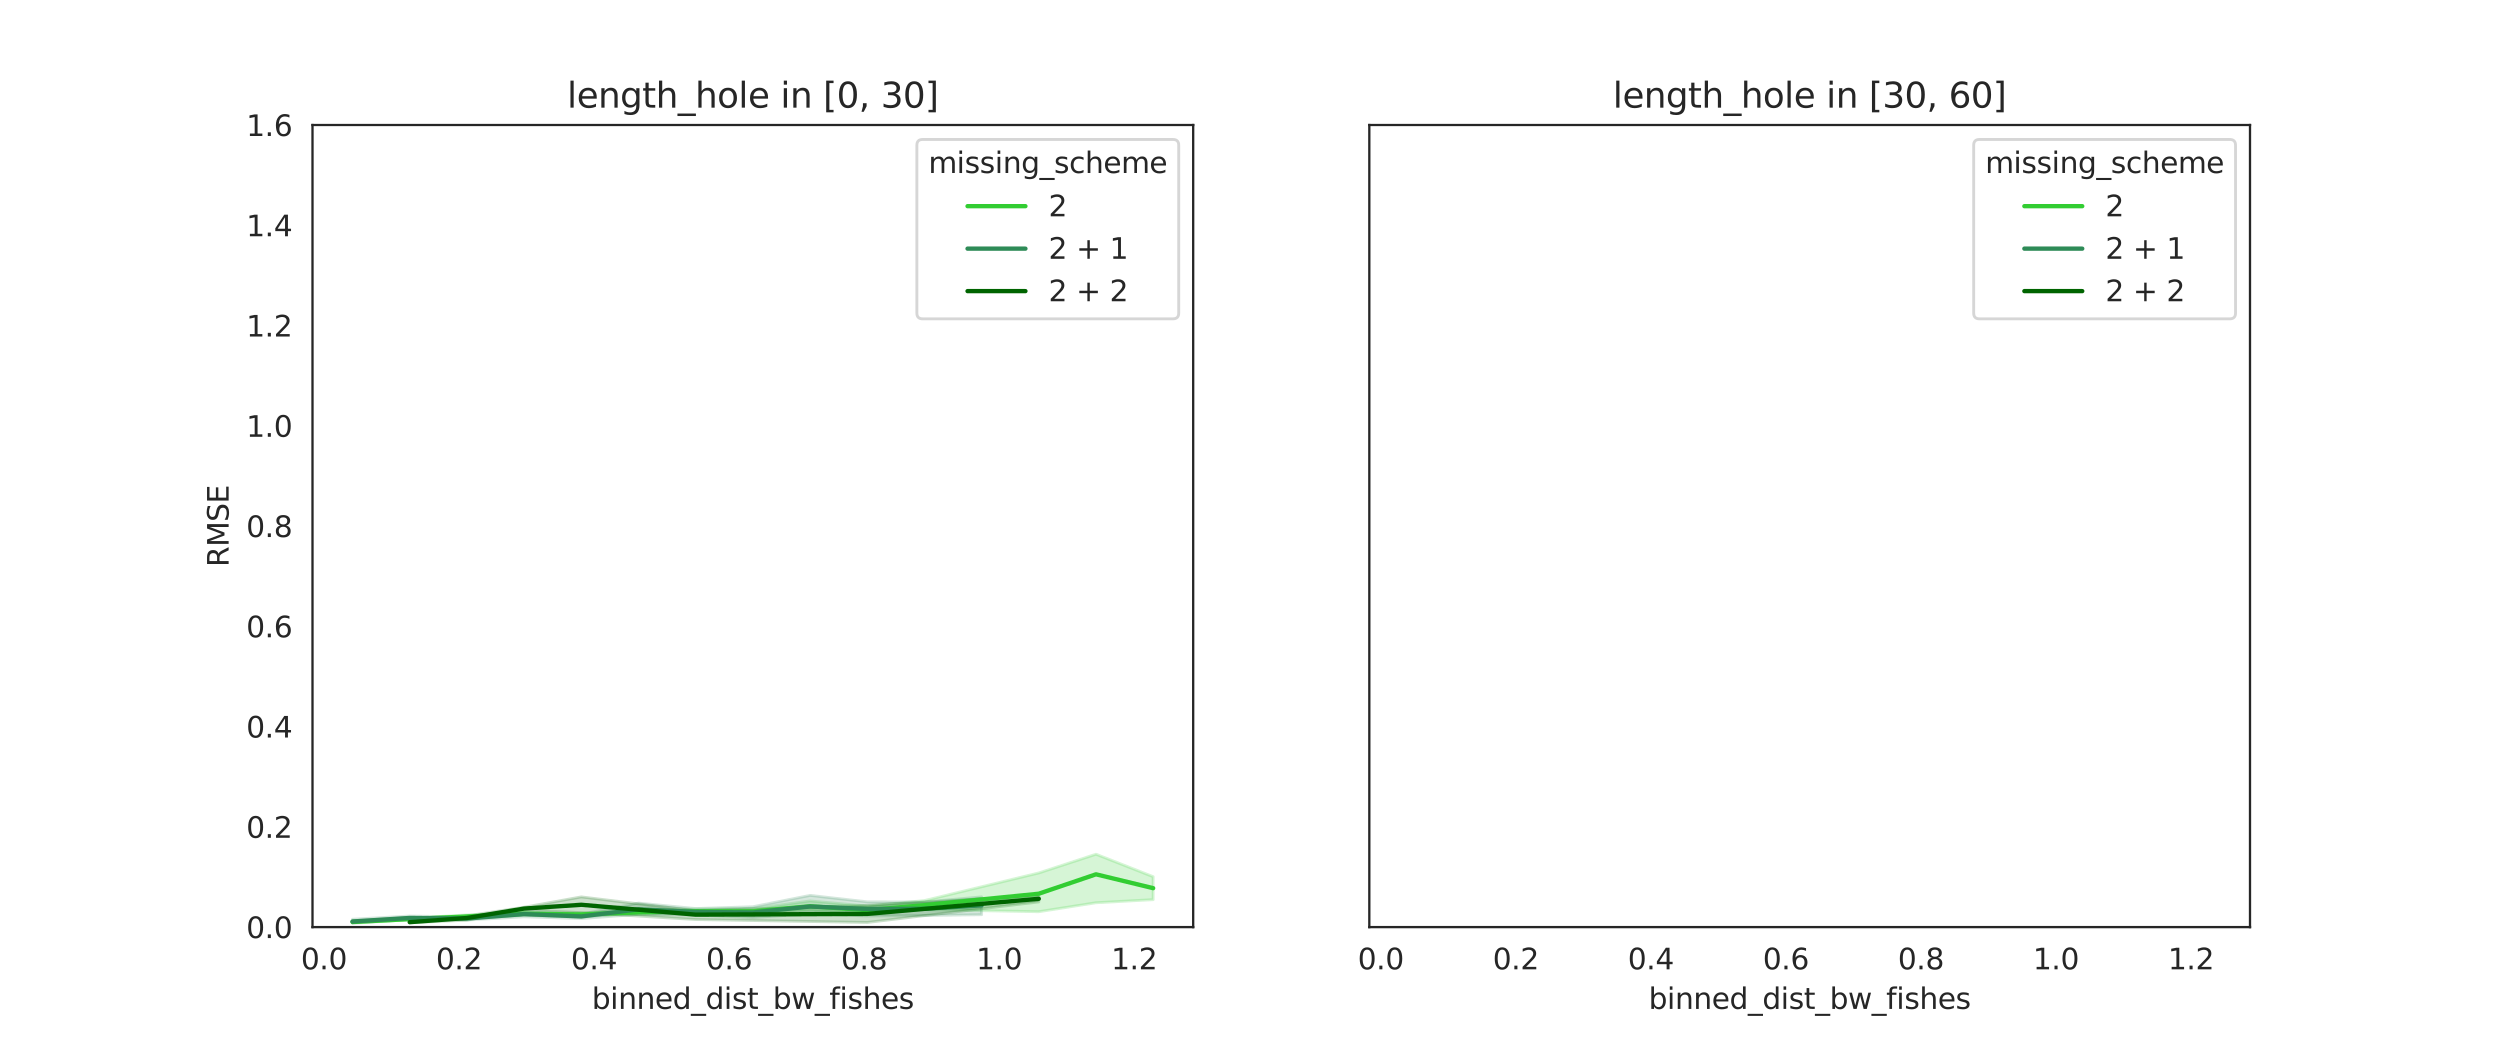 <?xml version="1.0" encoding="utf-8" standalone="no"?>
<!DOCTYPE svg PUBLIC "-//W3C//DTD SVG 1.1//EN"
  "http://www.w3.org/Graphics/SVG/1.1/DTD/svg11.dtd">
<svg xmlns:xlink="http://www.w3.org/1999/xlink" width="864pt" height="360pt" viewBox="0 0 864 360" xmlns="http://www.w3.org/2000/svg" version="1.1">
 <defs>
  <style type="text/css">*{stroke-linejoin: round; stroke-linecap: butt}</style>
 </defs>
 <g id="figure_1">
  <g id="patch_1">
   <path d="M 0 360 
L 864 360 
L 864 0 
L 0 0 
z
" style="fill: #ffffff"/>
  </g>
  <g id="axes_1">
   <g id="patch_2">
    <path d="M 108 320.4 
L 412.364 320.4 
L 412.364 43.2 
L 108 43.2 
z
" style="fill: #ffffff"/>
   </g>
   <g id="matplotlib.axis_1">
    <g id="xtick_1">
     <g id="text_1">
      <!-- 0.0 -->
      <g style="fill: #262626" transform="translate(104.001 334.998) scale(0.1 -0.1)">
       <defs>
        <path id="DejaVuSans-30" d="M 2034 4250 
Q 1547 4250 1301 3770 
Q 1056 3291 1056 2328 
Q 1056 1369 1301 889 
Q 1547 409 2034 409 
Q 2525 409 2770 889 
Q 3016 1369 3016 2328 
Q 3016 3291 2770 3770 
Q 2525 4250 2034 4250 
z
M 2034 4750 
Q 2819 4750 3233 4129 
Q 3647 3509 3647 2328 
Q 3647 1150 3233 529 
Q 2819 -91 2034 -91 
Q 1250 -91 836 529 
Q 422 1150 422 2328 
Q 422 3509 836 4129 
Q 1250 4750 2034 4750 
z
" transform="scale(0.016)"/>
        <path id="DejaVuSans-2e" d="M 684 794 
L 1344 794 
L 1344 0 
L 684 0 
L 684 794 
z
" transform="scale(0.016)"/>
       </defs>
       <use xlink:href="#DejaVuSans-30"/>
       <use xlink:href="#DejaVuSans-2e" x="63.623"/>
       <use xlink:href="#DejaVuSans-30" x="95.41"/>
      </g>
     </g>
    </g>
    <g id="xtick_2">
     <g id="text_2">
      <!-- 0.2 -->
      <g style="fill: #262626" transform="translate(150.67 334.998) scale(0.1 -0.1)">
       <defs>
        <path id="DejaVuSans-32" d="M 1228 531 
L 3431 531 
L 3431 0 
L 469 0 
L 469 531 
Q 828 903 1448 1529 
Q 2069 2156 2228 2338 
Q 2531 2678 2651 2914 
Q 2772 3150 2772 3378 
Q 2772 3750 2511 3984 
Q 2250 4219 1831 4219 
Q 1534 4219 1204 4116 
Q 875 4013 500 3803 
L 500 4441 
Q 881 4594 1212 4672 
Q 1544 4750 1819 4750 
Q 2544 4750 2975 4387 
Q 3406 4025 3406 3419 
Q 3406 3131 3298 2873 
Q 3191 2616 2906 2266 
Q 2828 2175 2409 1742 
Q 1991 1309 1228 531 
z
" transform="scale(0.016)"/>
       </defs>
       <use xlink:href="#DejaVuSans-30"/>
       <use xlink:href="#DejaVuSans-2e" x="63.623"/>
       <use xlink:href="#DejaVuSans-32" x="95.41"/>
      </g>
     </g>
    </g>
    <g id="xtick_3">
     <g id="text_3">
      <!-- 0.4 -->
      <g style="fill: #262626" transform="translate(197.338 334.998) scale(0.1 -0.1)">
       <defs>
        <path id="DejaVuSans-34" d="M 2419 4116 
L 825 1625 
L 2419 1625 
L 2419 4116 
z
M 2253 4666 
L 3047 4666 
L 3047 1625 
L 3713 1625 
L 3713 1100 
L 3047 1100 
L 3047 0 
L 2419 0 
L 2419 1100 
L 313 1100 
L 313 1709 
L 2253 4666 
z
" transform="scale(0.016)"/>
       </defs>
       <use xlink:href="#DejaVuSans-30"/>
       <use xlink:href="#DejaVuSans-2e" x="63.623"/>
       <use xlink:href="#DejaVuSans-34" x="95.41"/>
      </g>
     </g>
    </g>
    <g id="xtick_4">
     <g id="text_4">
      <!-- 0.6 -->
      <g style="fill: #262626" transform="translate(244.006 334.998) scale(0.1 -0.1)">
       <defs>
        <path id="DejaVuSans-36" d="M 2113 2584 
Q 1688 2584 1439 2293 
Q 1191 2003 1191 1497 
Q 1191 994 1439 701 
Q 1688 409 2113 409 
Q 2538 409 2786 701 
Q 3034 994 3034 1497 
Q 3034 2003 2786 2293 
Q 2538 2584 2113 2584 
z
M 3366 4563 
L 3366 3988 
Q 3128 4100 2886 4159 
Q 2644 4219 2406 4219 
Q 1781 4219 1451 3797 
Q 1122 3375 1075 2522 
Q 1259 2794 1537 2939 
Q 1816 3084 2150 3084 
Q 2853 3084 3261 2657 
Q 3669 2231 3669 1497 
Q 3669 778 3244 343 
Q 2819 -91 2113 -91 
Q 1303 -91 875 529 
Q 447 1150 447 2328 
Q 447 3434 972 4092 
Q 1497 4750 2381 4750 
Q 2619 4750 2861 4703 
Q 3103 4656 3366 4563 
z
" transform="scale(0.016)"/>
       </defs>
       <use xlink:href="#DejaVuSans-30"/>
       <use xlink:href="#DejaVuSans-2e" x="63.623"/>
       <use xlink:href="#DejaVuSans-36" x="95.41"/>
      </g>
     </g>
    </g>
    <g id="xtick_5">
     <g id="text_5">
      <!-- 0.8 -->
      <g style="fill: #262626" transform="translate(290.675 334.998) scale(0.1 -0.1)">
       <defs>
        <path id="DejaVuSans-38" d="M 2034 2216 
Q 1584 2216 1326 1975 
Q 1069 1734 1069 1313 
Q 1069 891 1326 650 
Q 1584 409 2034 409 
Q 2484 409 2743 651 
Q 3003 894 3003 1313 
Q 3003 1734 2745 1975 
Q 2488 2216 2034 2216 
z
M 1403 2484 
Q 997 2584 770 2862 
Q 544 3141 544 3541 
Q 544 4100 942 4425 
Q 1341 4750 2034 4750 
Q 2731 4750 3128 4425 
Q 3525 4100 3525 3541 
Q 3525 3141 3298 2862 
Q 3072 2584 2669 2484 
Q 3125 2378 3379 2068 
Q 3634 1759 3634 1313 
Q 3634 634 3220 271 
Q 2806 -91 2034 -91 
Q 1263 -91 848 271 
Q 434 634 434 1313 
Q 434 1759 690 2068 
Q 947 2378 1403 2484 
z
M 1172 3481 
Q 1172 3119 1398 2916 
Q 1625 2713 2034 2713 
Q 2441 2713 2670 2916 
Q 2900 3119 2900 3481 
Q 2900 3844 2670 4047 
Q 2441 4250 2034 4250 
Q 1625 4250 1398 4047 
Q 1172 3844 1172 3481 
z
" transform="scale(0.016)"/>
       </defs>
       <use xlink:href="#DejaVuSans-30"/>
       <use xlink:href="#DejaVuSans-2e" x="63.623"/>
       <use xlink:href="#DejaVuSans-38" x="95.41"/>
      </g>
     </g>
    </g>
    <g id="xtick_6">
     <g id="text_6">
      <!-- 1.0 -->
      <g style="fill: #262626" transform="translate(337.343 334.998) scale(0.1 -0.1)">
       <defs>
        <path id="DejaVuSans-31" d="M 794 531 
L 1825 531 
L 1825 4091 
L 703 3866 
L 703 4441 
L 1819 4666 
L 2450 4666 
L 2450 531 
L 3481 531 
L 3481 0 
L 794 0 
L 794 531 
z
" transform="scale(0.016)"/>
       </defs>
       <use xlink:href="#DejaVuSans-31"/>
       <use xlink:href="#DejaVuSans-2e" x="63.623"/>
       <use xlink:href="#DejaVuSans-30" x="95.41"/>
      </g>
     </g>
    </g>
    <g id="xtick_7">
     <g id="text_7">
      <!-- 1.2 -->
      <g style="fill: #262626" transform="translate(384.012 334.998) scale(0.1 -0.1)">
       <use xlink:href="#DejaVuSans-31"/>
       <use xlink:href="#DejaVuSans-2e" x="63.623"/>
       <use xlink:href="#DejaVuSans-32" x="95.41"/>
      </g>
     </g>
    </g>
    <g id="text_8">
     <!-- binned_dist_bw_fishes -->
     <g style="fill: #262626" transform="translate(204.535 348.677) scale(0.1 -0.1)">
      <defs>
       <path id="DejaVuSans-62" d="M 3116 1747 
Q 3116 2381 2855 2742 
Q 2594 3103 2138 3103 
Q 1681 3103 1420 2742 
Q 1159 2381 1159 1747 
Q 1159 1113 1420 752 
Q 1681 391 2138 391 
Q 2594 391 2855 752 
Q 3116 1113 3116 1747 
z
M 1159 2969 
Q 1341 3281 1617 3432 
Q 1894 3584 2278 3584 
Q 2916 3584 3314 3078 
Q 3713 2572 3713 1747 
Q 3713 922 3314 415 
Q 2916 -91 2278 -91 
Q 1894 -91 1617 61 
Q 1341 213 1159 525 
L 1159 0 
L 581 0 
L 581 4863 
L 1159 4863 
L 1159 2969 
z
" transform="scale(0.016)"/>
       <path id="DejaVuSans-69" d="M 603 3500 
L 1178 3500 
L 1178 0 
L 603 0 
L 603 3500 
z
M 603 4863 
L 1178 4863 
L 1178 4134 
L 603 4134 
L 603 4863 
z
" transform="scale(0.016)"/>
       <path id="DejaVuSans-6e" d="M 3513 2113 
L 3513 0 
L 2938 0 
L 2938 2094 
Q 2938 2591 2744 2837 
Q 2550 3084 2163 3084 
Q 1697 3084 1428 2787 
Q 1159 2491 1159 1978 
L 1159 0 
L 581 0 
L 581 3500 
L 1159 3500 
L 1159 2956 
Q 1366 3272 1645 3428 
Q 1925 3584 2291 3584 
Q 2894 3584 3203 3211 
Q 3513 2838 3513 2113 
z
" transform="scale(0.016)"/>
       <path id="DejaVuSans-65" d="M 3597 1894 
L 3597 1613 
L 953 1613 
Q 991 1019 1311 708 
Q 1631 397 2203 397 
Q 2534 397 2845 478 
Q 3156 559 3463 722 
L 3463 178 
Q 3153 47 2828 -22 
Q 2503 -91 2169 -91 
Q 1331 -91 842 396 
Q 353 884 353 1716 
Q 353 2575 817 3079 
Q 1281 3584 2069 3584 
Q 2775 3584 3186 3129 
Q 3597 2675 3597 1894 
z
M 3022 2063 
Q 3016 2534 2758 2815 
Q 2500 3097 2075 3097 
Q 1594 3097 1305 2825 
Q 1016 2553 972 2059 
L 3022 2063 
z
" transform="scale(0.016)"/>
       <path id="DejaVuSans-64" d="M 2906 2969 
L 2906 4863 
L 3481 4863 
L 3481 0 
L 2906 0 
L 2906 525 
Q 2725 213 2448 61 
Q 2172 -91 1784 -91 
Q 1150 -91 751 415 
Q 353 922 353 1747 
Q 353 2572 751 3078 
Q 1150 3584 1784 3584 
Q 2172 3584 2448 3432 
Q 2725 3281 2906 2969 
z
M 947 1747 
Q 947 1113 1208 752 
Q 1469 391 1925 391 
Q 2381 391 2643 752 
Q 2906 1113 2906 1747 
Q 2906 2381 2643 2742 
Q 2381 3103 1925 3103 
Q 1469 3103 1208 2742 
Q 947 2381 947 1747 
z
" transform="scale(0.016)"/>
       <path id="DejaVuSans-5f" d="M 3263 -1063 
L 3263 -1509 
L -63 -1509 
L -63 -1063 
L 3263 -1063 
z
" transform="scale(0.016)"/>
       <path id="DejaVuSans-73" d="M 2834 3397 
L 2834 2853 
Q 2591 2978 2328 3040 
Q 2066 3103 1784 3103 
Q 1356 3103 1142 2972 
Q 928 2841 928 2578 
Q 928 2378 1081 2264 
Q 1234 2150 1697 2047 
L 1894 2003 
Q 2506 1872 2764 1633 
Q 3022 1394 3022 966 
Q 3022 478 2636 193 
Q 2250 -91 1575 -91 
Q 1294 -91 989 -36 
Q 684 19 347 128 
L 347 722 
Q 666 556 975 473 
Q 1284 391 1588 391 
Q 1994 391 2212 530 
Q 2431 669 2431 922 
Q 2431 1156 2273 1281 
Q 2116 1406 1581 1522 
L 1381 1569 
Q 847 1681 609 1914 
Q 372 2147 372 2553 
Q 372 3047 722 3315 
Q 1072 3584 1716 3584 
Q 2034 3584 2315 3537 
Q 2597 3491 2834 3397 
z
" transform="scale(0.016)"/>
       <path id="DejaVuSans-74" d="M 1172 4494 
L 1172 3500 
L 2356 3500 
L 2356 3053 
L 1172 3053 
L 1172 1153 
Q 1172 725 1289 603 
Q 1406 481 1766 481 
L 2356 481 
L 2356 0 
L 1766 0 
Q 1100 0 847 248 
Q 594 497 594 1153 
L 594 3053 
L 172 3053 
L 172 3500 
L 594 3500 
L 594 4494 
L 1172 4494 
z
" transform="scale(0.016)"/>
       <path id="DejaVuSans-77" d="M 269 3500 
L 844 3500 
L 1563 769 
L 2278 3500 
L 2956 3500 
L 3675 769 
L 4391 3500 
L 4966 3500 
L 4050 0 
L 3372 0 
L 2619 2869 
L 1863 0 
L 1184 0 
L 269 3500 
z
" transform="scale(0.016)"/>
       <path id="DejaVuSans-66" d="M 2375 4863 
L 2375 4384 
L 1825 4384 
Q 1516 4384 1395 4259 
Q 1275 4134 1275 3809 
L 1275 3500 
L 2222 3500 
L 2222 3053 
L 1275 3053 
L 1275 0 
L 697 0 
L 697 3053 
L 147 3053 
L 147 3500 
L 697 3500 
L 697 3744 
Q 697 4328 969 4595 
Q 1241 4863 1831 4863 
L 2375 4863 
z
" transform="scale(0.016)"/>
       <path id="DejaVuSans-68" d="M 3513 2113 
L 3513 0 
L 2938 0 
L 2938 2094 
Q 2938 2591 2744 2837 
Q 2550 3084 2163 3084 
Q 1697 3084 1428 2787 
Q 1159 2491 1159 1978 
L 1159 0 
L 581 0 
L 581 4863 
L 1159 4863 
L 1159 2956 
Q 1366 3272 1645 3428 
Q 1925 3584 2291 3584 
Q 2894 3584 3203 3211 
Q 3513 2838 3513 2113 
z
" transform="scale(0.016)"/>
      </defs>
      <use xlink:href="#DejaVuSans-62"/>
      <use xlink:href="#DejaVuSans-69" x="63.477"/>
      <use xlink:href="#DejaVuSans-6e" x="91.26"/>
      <use xlink:href="#DejaVuSans-6e" x="154.639"/>
      <use xlink:href="#DejaVuSans-65" x="218.018"/>
      <use xlink:href="#DejaVuSans-64" x="279.541"/>
      <use xlink:href="#DejaVuSans-5f" x="343.018"/>
      <use xlink:href="#DejaVuSans-64" x="393.018"/>
      <use xlink:href="#DejaVuSans-69" x="456.494"/>
      <use xlink:href="#DejaVuSans-73" x="484.277"/>
      <use xlink:href="#DejaVuSans-74" x="536.377"/>
      <use xlink:href="#DejaVuSans-5f" x="575.586"/>
      <use xlink:href="#DejaVuSans-62" x="625.586"/>
      <use xlink:href="#DejaVuSans-77" x="689.062"/>
      <use xlink:href="#DejaVuSans-5f" x="770.85"/>
      <use xlink:href="#DejaVuSans-66" x="820.85"/>
      <use xlink:href="#DejaVuSans-69" x="856.055"/>
      <use xlink:href="#DejaVuSans-73" x="883.838"/>
      <use xlink:href="#DejaVuSans-68" x="935.938"/>
      <use xlink:href="#DejaVuSans-65" x="999.316"/>
      <use xlink:href="#DejaVuSans-73" x="1060.84"/>
     </g>
    </g>
   </g>
   <g id="matplotlib.axis_2">
    <g id="ytick_1">
     <g id="text_9">
      <!-- 0.0 -->
      <g style="fill: #262626" transform="translate(85.097 324.199) scale(0.1 -0.1)">
       <use xlink:href="#DejaVuSans-30"/>
       <use xlink:href="#DejaVuSans-2e" x="63.623"/>
       <use xlink:href="#DejaVuSans-30" x="95.41"/>
      </g>
     </g>
    </g>
    <g id="ytick_2">
     <g id="text_10">
      <!-- 0.2 -->
      <g style="fill: #262626" transform="translate(85.097 289.549) scale(0.1 -0.1)">
       <use xlink:href="#DejaVuSans-30"/>
       <use xlink:href="#DejaVuSans-2e" x="63.623"/>
       <use xlink:href="#DejaVuSans-32" x="95.41"/>
      </g>
     </g>
    </g>
    <g id="ytick_3">
     <g id="text_11">
      <!-- 0.4 -->
      <g style="fill: #262626" transform="translate(85.097 254.899) scale(0.1 -0.1)">
       <use xlink:href="#DejaVuSans-30"/>
       <use xlink:href="#DejaVuSans-2e" x="63.623"/>
       <use xlink:href="#DejaVuSans-34" x="95.41"/>
      </g>
     </g>
    </g>
    <g id="ytick_4">
     <g id="text_12">
      <!-- 0.6 -->
      <g style="fill: #262626" transform="translate(85.097 220.249) scale(0.1 -0.1)">
       <use xlink:href="#DejaVuSans-30"/>
       <use xlink:href="#DejaVuSans-2e" x="63.623"/>
       <use xlink:href="#DejaVuSans-36" x="95.41"/>
      </g>
     </g>
    </g>
    <g id="ytick_5">
     <g id="text_13">
      <!-- 0.8 -->
      <g style="fill: #262626" transform="translate(85.097 185.599) scale(0.1 -0.1)">
       <use xlink:href="#DejaVuSans-30"/>
       <use xlink:href="#DejaVuSans-2e" x="63.623"/>
       <use xlink:href="#DejaVuSans-38" x="95.41"/>
      </g>
     </g>
    </g>
    <g id="ytick_6">
     <g id="text_14">
      <!-- 1.0 -->
      <g style="fill: #262626" transform="translate(85.097 150.949) scale(0.1 -0.1)">
       <use xlink:href="#DejaVuSans-31"/>
       <use xlink:href="#DejaVuSans-2e" x="63.623"/>
       <use xlink:href="#DejaVuSans-30" x="95.41"/>
      </g>
     </g>
    </g>
    <g id="ytick_7">
     <g id="text_15">
      <!-- 1.2 -->
      <g style="fill: #262626" transform="translate(85.097 116.299) scale(0.1 -0.1)">
       <use xlink:href="#DejaVuSans-31"/>
       <use xlink:href="#DejaVuSans-2e" x="63.623"/>
       <use xlink:href="#DejaVuSans-32" x="95.41"/>
      </g>
     </g>
    </g>
    <g id="ytick_8">
     <g id="text_16">
      <!-- 1.4 -->
      <g style="fill: #262626" transform="translate(85.097 81.649) scale(0.1 -0.1)">
       <use xlink:href="#DejaVuSans-31"/>
       <use xlink:href="#DejaVuSans-2e" x="63.623"/>
       <use xlink:href="#DejaVuSans-34" x="95.41"/>
      </g>
     </g>
    </g>
    <g id="ytick_9">
     <g id="text_17">
      <!-- 1.6 -->
      <g style="fill: #262626" transform="translate(85.097 46.999) scale(0.1 -0.1)">
       <use xlink:href="#DejaVuSans-31"/>
       <use xlink:href="#DejaVuSans-2e" x="63.623"/>
       <use xlink:href="#DejaVuSans-36" x="95.41"/>
      </g>
     </g>
    </g>
    <g id="text_18">
     <!-- RMSE -->
     <g style="fill: #262626" transform="translate(79.017 195.922) rotate(-90) scale(0.1 -0.1)">
      <defs>
       <path id="DejaVuSans-52" d="M 2841 2188 
Q 3044 2119 3236 1894 
Q 3428 1669 3622 1275 
L 4263 0 
L 3584 0 
L 2988 1197 
Q 2756 1666 2539 1819 
Q 2322 1972 1947 1972 
L 1259 1972 
L 1259 0 
L 628 0 
L 628 4666 
L 2053 4666 
Q 2853 4666 3247 4331 
Q 3641 3997 3641 3322 
Q 3641 2881 3436 2590 
Q 3231 2300 2841 2188 
z
M 1259 4147 
L 1259 2491 
L 2053 2491 
Q 2509 2491 2742 2702 
Q 2975 2913 2975 3322 
Q 2975 3731 2742 3939 
Q 2509 4147 2053 4147 
L 1259 4147 
z
" transform="scale(0.016)"/>
       <path id="DejaVuSans-4d" d="M 628 4666 
L 1569 4666 
L 2759 1491 
L 3956 4666 
L 4897 4666 
L 4897 0 
L 4281 0 
L 4281 4097 
L 3078 897 
L 2444 897 
L 1241 4097 
L 1241 0 
L 628 0 
L 628 4666 
z
" transform="scale(0.016)"/>
       <path id="DejaVuSans-53" d="M 3425 4513 
L 3425 3897 
Q 3066 4069 2747 4153 
Q 2428 4238 2131 4238 
Q 1616 4238 1336 4038 
Q 1056 3838 1056 3469 
Q 1056 3159 1242 3001 
Q 1428 2844 1947 2747 
L 2328 2669 
Q 3034 2534 3370 2195 
Q 3706 1856 3706 1288 
Q 3706 609 3251 259 
Q 2797 -91 1919 -91 
Q 1588 -91 1214 -16 
Q 841 59 441 206 
L 441 856 
Q 825 641 1194 531 
Q 1563 422 1919 422 
Q 2459 422 2753 634 
Q 3047 847 3047 1241 
Q 3047 1584 2836 1778 
Q 2625 1972 2144 2069 
L 1759 2144 
Q 1053 2284 737 2584 
Q 422 2884 422 3419 
Q 422 4038 858 4394 
Q 1294 4750 2059 4750 
Q 2388 4750 2728 4690 
Q 3069 4631 3425 4513 
z
" transform="scale(0.016)"/>
       <path id="DejaVuSans-45" d="M 628 4666 
L 3578 4666 
L 3578 4134 
L 1259 4134 
L 1259 2753 
L 3481 2753 
L 3481 2222 
L 1259 2222 
L 1259 531 
L 3634 531 
L 3634 0 
L 628 0 
L 628 4666 
z
" transform="scale(0.016)"/>
      </defs>
      <use xlink:href="#DejaVuSans-52"/>
      <use xlink:href="#DejaVuSans-4d" x="69.482"/>
      <use xlink:href="#DejaVuSans-53" x="155.762"/>
      <use xlink:href="#DejaVuSans-45" x="219.238"/>
     </g>
    </g>
   </g>
   <g id="PolyCollection_1">
    <defs>
     <path id="m830abc4698" d="M 121.835 -41.555 
L 121.835 -41.159 
L 141.599 -42.069 
L 161.362 -42.856 
L 181.126 -43.802 
L 200.89 -43.523 
L 220.654 -44.109 
L 240.418 -44.387 
L 260.182 -44.257 
L 279.946 -45.274 
L 299.71 -44.248 
L 319.473 -45.644 
L 359.001 -44.912 
L 378.765 -48.011 
L 398.529 -49.08 
L 398.529 -57.02 
L 398.529 -57.02 
L 378.765 -64.784 
L 359.001 -58.309 
L 319.473 -48.761 
L 299.71 -46.873 
L 279.946 -48.628 
L 260.182 -45.955 
L 240.418 -45.852 
L 220.654 -45.472 
L 200.89 -44.418 
L 181.126 -44.655 
L 161.362 -43.805 
L 141.599 -42.639 
L 121.835 -41.555 
z
" style="stroke: #32cd32; stroke-opacity: 0.2"/>
    </defs>
    <g clip-path="url(#p83975341e3)">
     <use xlink:href="#m830abc4698" x="0" y="360" style="fill: #32cd32; fill-opacity: 0.2; stroke: #32cd32; stroke-opacity: 0.2"/>
    </g>
   </g>
   <g id="PolyCollection_2">
    <defs>
     <path id="mda0283d019" d="M 121.835 -42.303 
L 121.835 -40.92 
L 141.599 -42.197 
L 161.362 -42.043 
L 181.126 -43.163 
L 200.89 -42.554 
L 220.654 -43.996 
L 240.418 -43.786 
L 260.182 -42.912 
L 279.946 -44.181 
L 299.71 -43.437 
L 319.473 -43.594 
L 339.237 -43.883 
L 339.237 -50.035 
L 339.237 -50.035 
L 319.473 -48.282 
L 299.71 -48.326 
L 279.946 -50.547 
L 260.182 -46.627 
L 240.418 -46.006 
L 220.654 -47.887 
L 200.89 -44.071 
L 181.126 -45.188 
L 161.362 -43.122 
L 141.599 -43.411 
L 121.835 -42.303 
z
" style="stroke: #2e8b57; stroke-opacity: 0.2"/>
    </defs>
    <g clip-path="url(#p83975341e3)">
     <use xlink:href="#mda0283d019" x="0" y="360" style="fill: #2e8b57; fill-opacity: 0.2; stroke: #2e8b57; stroke-opacity: 0.2"/>
    </g>
   </g>
   <g id="PolyCollection_3">
    <defs>
     <path id="m597711f8e7" d="M 141.599 -41.519 
L 141.599 -41.115 
L 161.362 -41.999 
L 181.126 -45.539 
L 200.89 -44.593 
L 240.418 -42.217 
L 299.71 -41.193 
L 359.001 -48.305 
L 359.001 -50.461 
L 359.001 -50.461 
L 299.71 -47.114 
L 240.418 -45.222 
L 200.89 -50.029 
L 181.126 -46.458 
L 161.362 -43.483 
L 141.599 -41.519 
z
" style="stroke: #006400; stroke-opacity: 0.2"/>
    </defs>
    <g clip-path="url(#p83975341e3)">
     <use xlink:href="#m597711f8e7" x="0" y="360" style="fill: #006400; fill-opacity: 0.2; stroke: #006400; stroke-opacity: 0.2"/>
    </g>
   </g>
   <g id="line2d_1">
    <path d="M 121.835 318.65 
L 141.599 317.64 
L 161.362 316.731 
L 181.126 315.793 
L 200.89 316.024 
L 220.654 315.278 
L 240.418 314.933 
L 260.182 314.973 
L 279.946 313.209 
L 299.71 314.528 
L 319.473 312.814 
L 359.001 308.865 
L 378.765 302.161 
L 398.529 306.95 
" clip-path="url(#p83975341e3)" style="fill: none; stroke: #32cd32; stroke-width: 1.5; stroke-linecap: round"/>
   </g>
   <g id="line2d_2">
    <path d="M 121.835 318.466 
L 141.599 317.243 
L 161.362 317.441 
L 181.126 315.903 
L 200.89 316.72 
L 220.654 314.267 
L 240.418 315.155 
L 260.182 315.346 
L 279.946 313.288 
L 299.71 314.132 
L 319.473 314.065 
L 339.237 312.902 
" clip-path="url(#p83975341e3)" style="fill: none; stroke: #2e8b57; stroke-width: 1.5; stroke-linecap: round"/>
   </g>
   <g id="line2d_3">
    <path d="M 141.599 318.701 
L 161.362 317.259 
L 181.126 314.001 
L 200.89 312.689 
L 240.418 316.104 
L 299.71 315.847 
L 359.001 310.617 
" clip-path="url(#p83975341e3)" style="fill: none; stroke: #006400; stroke-width: 1.5; stroke-linecap: round"/>
   </g>
   <g id="line2d_4"/>
   <g id="line2d_5"/>
   <g id="line2d_6"/>
   <g id="patch_3">
    <path d="M 108 320.4 
L 108 43.2 
" style="fill: none; stroke: #262626; stroke-width: 0.8; stroke-linejoin: miter; stroke-linecap: square"/>
   </g>
   <g id="patch_4">
    <path d="M 412.364 320.4 
L 412.364 43.2 
" style="fill: none; stroke: #262626; stroke-width: 0.8; stroke-linejoin: miter; stroke-linecap: square"/>
   </g>
   <g id="patch_5">
    <path d="M 108 320.4 
L 412.364 320.4 
" style="fill: none; stroke: #262626; stroke-width: 0.8; stroke-linejoin: miter; stroke-linecap: square"/>
   </g>
   <g id="patch_6">
    <path d="M 108 43.2 
L 412.364 43.2 
" style="fill: none; stroke: #262626; stroke-width: 0.8; stroke-linejoin: miter; stroke-linecap: square"/>
   </g>
   <g id="text_19">
    <!-- length_hole in [0, 30] -->
    <g style="fill: #262626" transform="translate(195.993 37.2) scale(0.12 -0.12)">
     <defs>
      <path id="DejaVuSans-6c" d="M 603 4863 
L 1178 4863 
L 1178 0 
L 603 0 
L 603 4863 
z
" transform="scale(0.016)"/>
      <path id="DejaVuSans-67" d="M 2906 1791 
Q 2906 2416 2648 2759 
Q 2391 3103 1925 3103 
Q 1463 3103 1205 2759 
Q 947 2416 947 1791 
Q 947 1169 1205 825 
Q 1463 481 1925 481 
Q 2391 481 2648 825 
Q 2906 1169 2906 1791 
z
M 3481 434 
Q 3481 -459 3084 -895 
Q 2688 -1331 1869 -1331 
Q 1566 -1331 1297 -1286 
Q 1028 -1241 775 -1147 
L 775 -588 
Q 1028 -725 1275 -790 
Q 1522 -856 1778 -856 
Q 2344 -856 2625 -561 
Q 2906 -266 2906 331 
L 2906 616 
Q 2728 306 2450 153 
Q 2172 0 1784 0 
Q 1141 0 747 490 
Q 353 981 353 1791 
Q 353 2603 747 3093 
Q 1141 3584 1784 3584 
Q 2172 3584 2450 3431 
Q 2728 3278 2906 2969 
L 2906 3500 
L 3481 3500 
L 3481 434 
z
" transform="scale(0.016)"/>
      <path id="DejaVuSans-6f" d="M 1959 3097 
Q 1497 3097 1228 2736 
Q 959 2375 959 1747 
Q 959 1119 1226 758 
Q 1494 397 1959 397 
Q 2419 397 2687 759 
Q 2956 1122 2956 1747 
Q 2956 2369 2687 2733 
Q 2419 3097 1959 3097 
z
M 1959 3584 
Q 2709 3584 3137 3096 
Q 3566 2609 3566 1747 
Q 3566 888 3137 398 
Q 2709 -91 1959 -91 
Q 1206 -91 779 398 
Q 353 888 353 1747 
Q 353 2609 779 3096 
Q 1206 3584 1959 3584 
z
" transform="scale(0.016)"/>
      <path id="DejaVuSans-20" transform="scale(0.016)"/>
      <path id="DejaVuSans-5b" d="M 550 4863 
L 1875 4863 
L 1875 4416 
L 1125 4416 
L 1125 -397 
L 1875 -397 
L 1875 -844 
L 550 -844 
L 550 4863 
z
" transform="scale(0.016)"/>
      <path id="DejaVuSans-2c" d="M 750 794 
L 1409 794 
L 1409 256 
L 897 -744 
L 494 -744 
L 750 256 
L 750 794 
z
" transform="scale(0.016)"/>
      <path id="DejaVuSans-33" d="M 2597 2516 
Q 3050 2419 3304 2112 
Q 3559 1806 3559 1356 
Q 3559 666 3084 287 
Q 2609 -91 1734 -91 
Q 1441 -91 1130 -33 
Q 819 25 488 141 
L 488 750 
Q 750 597 1062 519 
Q 1375 441 1716 441 
Q 2309 441 2620 675 
Q 2931 909 2931 1356 
Q 2931 1769 2642 2001 
Q 2353 2234 1838 2234 
L 1294 2234 
L 1294 2753 
L 1863 2753 
Q 2328 2753 2575 2939 
Q 2822 3125 2822 3475 
Q 2822 3834 2567 4026 
Q 2313 4219 1838 4219 
Q 1578 4219 1281 4162 
Q 984 4106 628 3988 
L 628 4550 
Q 988 4650 1302 4700 
Q 1616 4750 1894 4750 
Q 2613 4750 3031 4423 
Q 3450 4097 3450 3541 
Q 3450 3153 3228 2886 
Q 3006 2619 2597 2516 
z
" transform="scale(0.016)"/>
      <path id="DejaVuSans-5d" d="M 1947 4863 
L 1947 -844 
L 622 -844 
L 622 -397 
L 1369 -397 
L 1369 4416 
L 622 4416 
L 622 4863 
L 1947 4863 
z
" transform="scale(0.016)"/>
     </defs>
     <use xlink:href="#DejaVuSans-6c"/>
     <use xlink:href="#DejaVuSans-65" x="27.783"/>
     <use xlink:href="#DejaVuSans-6e" x="89.307"/>
     <use xlink:href="#DejaVuSans-67" x="152.686"/>
     <use xlink:href="#DejaVuSans-74" x="216.162"/>
     <use xlink:href="#DejaVuSans-68" x="255.371"/>
     <use xlink:href="#DejaVuSans-5f" x="318.75"/>
     <use xlink:href="#DejaVuSans-68" x="368.75"/>
     <use xlink:href="#DejaVuSans-6f" x="432.129"/>
     <use xlink:href="#DejaVuSans-6c" x="493.311"/>
     <use xlink:href="#DejaVuSans-65" x="521.094"/>
     <use xlink:href="#DejaVuSans-20" x="582.617"/>
     <use xlink:href="#DejaVuSans-69" x="614.404"/>
     <use xlink:href="#DejaVuSans-6e" x="642.188"/>
     <use xlink:href="#DejaVuSans-20" x="705.566"/>
     <use xlink:href="#DejaVuSans-5b" x="737.354"/>
     <use xlink:href="#DejaVuSans-30" x="776.367"/>
     <use xlink:href="#DejaVuSans-2c" x="839.99"/>
     <use xlink:href="#DejaVuSans-20" x="871.777"/>
     <use xlink:href="#DejaVuSans-33" x="903.564"/>
     <use xlink:href="#DejaVuSans-30" x="967.188"/>
     <use xlink:href="#DejaVuSans-5d" x="1030.811"/>
    </g>
   </g>
   <g id="legend_1">
    <g id="patch_7">
     <path d="M 318.87 110.191 
L 405.364 110.191 
Q 407.364 110.191 407.364 108.191 
L 407.364 50.2 
Q 407.364 48.2 405.364 48.2 
L 318.87 48.2 
Q 316.87 48.2 316.87 50.2 
L 316.87 108.191 
Q 316.87 110.191 318.87 110.191 
z
" style="fill: #ffffff; opacity: 0.8; stroke: #cccccc; stroke-linejoin: miter"/>
    </g>
    <g id="text_20">
     <!-- missing_scheme -->
     <g style="fill: #262626" transform="translate(320.87 59.798) scale(0.1 -0.1)">
      <defs>
       <path id="DejaVuSans-6d" d="M 3328 2828 
Q 3544 3216 3844 3400 
Q 4144 3584 4550 3584 
Q 5097 3584 5394 3201 
Q 5691 2819 5691 2113 
L 5691 0 
L 5113 0 
L 5113 2094 
Q 5113 2597 4934 2840 
Q 4756 3084 4391 3084 
Q 3944 3084 3684 2787 
Q 3425 2491 3425 1978 
L 3425 0 
L 2847 0 
L 2847 2094 
Q 2847 2600 2669 2842 
Q 2491 3084 2119 3084 
Q 1678 3084 1418 2786 
Q 1159 2488 1159 1978 
L 1159 0 
L 581 0 
L 581 3500 
L 1159 3500 
L 1159 2956 
Q 1356 3278 1631 3431 
Q 1906 3584 2284 3584 
Q 2666 3584 2933 3390 
Q 3200 3197 3328 2828 
z
" transform="scale(0.016)"/>
       <path id="DejaVuSans-63" d="M 3122 3366 
L 3122 2828 
Q 2878 2963 2633 3030 
Q 2388 3097 2138 3097 
Q 1578 3097 1268 2742 
Q 959 2388 959 1747 
Q 959 1106 1268 751 
Q 1578 397 2138 397 
Q 2388 397 2633 464 
Q 2878 531 3122 666 
L 3122 134 
Q 2881 22 2623 -34 
Q 2366 -91 2075 -91 
Q 1284 -91 818 406 
Q 353 903 353 1747 
Q 353 2603 823 3093 
Q 1294 3584 2113 3584 
Q 2378 3584 2631 3529 
Q 2884 3475 3122 3366 
z
" transform="scale(0.016)"/>
      </defs>
      <use xlink:href="#DejaVuSans-6d"/>
      <use xlink:href="#DejaVuSans-69" x="97.412"/>
      <use xlink:href="#DejaVuSans-73" x="125.195"/>
      <use xlink:href="#DejaVuSans-73" x="177.295"/>
      <use xlink:href="#DejaVuSans-69" x="229.395"/>
      <use xlink:href="#DejaVuSans-6e" x="257.178"/>
      <use xlink:href="#DejaVuSans-67" x="320.557"/>
      <use xlink:href="#DejaVuSans-5f" x="384.033"/>
      <use xlink:href="#DejaVuSans-73" x="434.033"/>
      <use xlink:href="#DejaVuSans-63" x="486.133"/>
      <use xlink:href="#DejaVuSans-68" x="541.113"/>
      <use xlink:href="#DejaVuSans-65" x="604.492"/>
      <use xlink:href="#DejaVuSans-6d" x="666.016"/>
      <use xlink:href="#DejaVuSans-65" x="763.428"/>
     </g>
    </g>
    <g id="line2d_7">
     <path d="M 334.386 71.255 
L 344.386 71.255 
L 354.386 71.255 
" style="fill: none; stroke: #32cd32; stroke-width: 1.5; stroke-linecap: round"/>
    </g>
    <g id="text_21">
     <!-- 2 -->
     <g style="fill: #262626" transform="translate(362.386 74.755) scale(0.1 -0.1)">
      <use xlink:href="#DejaVuSans-32"/>
     </g>
    </g>
    <g id="line2d_8">
     <path d="M 334.386 85.933 
L 344.386 85.933 
L 354.386 85.933 
" style="fill: none; stroke: #2e8b57; stroke-width: 1.5; stroke-linecap: round"/>
    </g>
    <g id="text_22">
     <!-- 2 + 1 -->
     <g style="fill: #262626" transform="translate(362.386 89.433) scale(0.1 -0.1)">
      <defs>
       <path id="DejaVuSans-2b" d="M 2944 4013 
L 2944 2272 
L 4684 2272 
L 4684 1741 
L 2944 1741 
L 2944 0 
L 2419 0 
L 2419 1741 
L 678 1741 
L 678 2272 
L 2419 2272 
L 2419 4013 
L 2944 4013 
z
" transform="scale(0.016)"/>
      </defs>
      <use xlink:href="#DejaVuSans-32"/>
      <use xlink:href="#DejaVuSans-20" x="63.623"/>
      <use xlink:href="#DejaVuSans-2b" x="95.41"/>
      <use xlink:href="#DejaVuSans-20" x="179.199"/>
      <use xlink:href="#DejaVuSans-31" x="210.986"/>
     </g>
    </g>
    <g id="line2d_9">
     <path d="M 334.386 100.611 
L 344.386 100.611 
L 354.386 100.611 
" style="fill: none; stroke: #006400; stroke-width: 1.5; stroke-linecap: round"/>
    </g>
    <g id="text_23">
     <!-- 2 + 2 -->
     <g style="fill: #262626" transform="translate(362.386 104.111) scale(0.1 -0.1)">
      <use xlink:href="#DejaVuSans-32"/>
      <use xlink:href="#DejaVuSans-20" x="63.623"/>
      <use xlink:href="#DejaVuSans-2b" x="95.41"/>
      <use xlink:href="#DejaVuSans-20" x="179.199"/>
      <use xlink:href="#DejaVuSans-32" x="210.986"/>
     </g>
    </g>
   </g>
  </g>
  <g id="axes_2">
   <g id="patch_8">
    <path d="M 473.236 320.4 
L 777.6 320.4 
L 777.6 43.2 
L 473.236 43.2 
z
" style="fill: #ffffff"/>
   </g>
   <g id="matplotlib.axis_3">
    <g id="xtick_8">
     <g id="text_24">
      <!-- 0.0 -->
      <g style="fill: #262626" transform="translate(469.238 334.998) scale(0.1 -0.1)">
       <use xlink:href="#DejaVuSans-30"/>
       <use xlink:href="#DejaVuSans-2e" x="63.623"/>
       <use xlink:href="#DejaVuSans-30" x="95.41"/>
      </g>
     </g>
    </g>
    <g id="xtick_9">
     <g id="text_25">
      <!-- 0.2 -->
      <g style="fill: #262626" transform="translate(515.906 334.998) scale(0.1 -0.1)">
       <use xlink:href="#DejaVuSans-30"/>
       <use xlink:href="#DejaVuSans-2e" x="63.623"/>
       <use xlink:href="#DejaVuSans-32" x="95.41"/>
      </g>
     </g>
    </g>
    <g id="xtick_10">
     <g id="text_26">
      <!-- 0.4 -->
      <g style="fill: #262626" transform="translate(562.574 334.998) scale(0.1 -0.1)">
       <use xlink:href="#DejaVuSans-30"/>
       <use xlink:href="#DejaVuSans-2e" x="63.623"/>
       <use xlink:href="#DejaVuSans-34" x="95.41"/>
      </g>
     </g>
    </g>
    <g id="xtick_11">
     <g id="text_27">
      <!-- 0.6 -->
      <g style="fill: #262626" transform="translate(609.243 334.998) scale(0.1 -0.1)">
       <use xlink:href="#DejaVuSans-30"/>
       <use xlink:href="#DejaVuSans-2e" x="63.623"/>
       <use xlink:href="#DejaVuSans-36" x="95.41"/>
      </g>
     </g>
    </g>
    <g id="xtick_12">
     <g id="text_28">
      <!-- 0.8 -->
      <g style="fill: #262626" transform="translate(655.911 334.998) scale(0.1 -0.1)">
       <use xlink:href="#DejaVuSans-30"/>
       <use xlink:href="#DejaVuSans-2e" x="63.623"/>
       <use xlink:href="#DejaVuSans-38" x="95.41"/>
      </g>
     </g>
    </g>
    <g id="xtick_13">
     <g id="text_29">
      <!-- 1.0 -->
      <g style="fill: #262626" transform="translate(702.58 334.998) scale(0.1 -0.1)">
       <use xlink:href="#DejaVuSans-31"/>
       <use xlink:href="#DejaVuSans-2e" x="63.623"/>
       <use xlink:href="#DejaVuSans-30" x="95.41"/>
      </g>
     </g>
    </g>
    <g id="xtick_14">
     <g id="text_30">
      <!-- 1.2 -->
      <g style="fill: #262626" transform="translate(749.248 334.998) scale(0.1 -0.1)">
       <use xlink:href="#DejaVuSans-31"/>
       <use xlink:href="#DejaVuSans-2e" x="63.623"/>
       <use xlink:href="#DejaVuSans-32" x="95.41"/>
      </g>
     </g>
    </g>
    <g id="text_31">
     <!-- binned_dist_bw_fishes -->
     <g style="fill: #262626" transform="translate(569.771 348.677) scale(0.1 -0.1)">
      <use xlink:href="#DejaVuSans-62"/>
      <use xlink:href="#DejaVuSans-69" x="63.477"/>
      <use xlink:href="#DejaVuSans-6e" x="91.26"/>
      <use xlink:href="#DejaVuSans-6e" x="154.639"/>
      <use xlink:href="#DejaVuSans-65" x="218.018"/>
      <use xlink:href="#DejaVuSans-64" x="279.541"/>
      <use xlink:href="#DejaVuSans-5f" x="343.018"/>
      <use xlink:href="#DejaVuSans-64" x="393.018"/>
      <use xlink:href="#DejaVuSans-69" x="456.494"/>
      <use xlink:href="#DejaVuSans-73" x="484.277"/>
      <use xlink:href="#DejaVuSans-74" x="536.377"/>
      <use xlink:href="#DejaVuSans-5f" x="575.586"/>
      <use xlink:href="#DejaVuSans-62" x="625.586"/>
      <use xlink:href="#DejaVuSans-77" x="689.062"/>
      <use xlink:href="#DejaVuSans-5f" x="770.85"/>
      <use xlink:href="#DejaVuSans-66" x="820.85"/>
      <use xlink:href="#DejaVuSans-69" x="856.055"/>
      <use xlink:href="#DejaVuSans-73" x="883.838"/>
      <use xlink:href="#DejaVuSans-68" x="935.938"/>
      <use xlink:href="#DejaVuSans-65" x="999.316"/>
      <use xlink:href="#DejaVuSans-73" x="1060.84"/>
     </g>
    </g>
   </g>
   <g id="matplotlib.axis_4">
    <g id="ytick_10"/>
    <g id="ytick_11"/>
    <g id="ytick_12"/>
    <g id="ytick_13"/>
    <g id="ytick_14"/>
    <g id="ytick_15"/>
    <g id="ytick_16"/>
    <g id="ytick_17"/>
    <g id="ytick_18"/>
   </g>
   <g id="line2d_10"/>
   <g id="line2d_11"/>
   <g id="line2d_12"/>
   <g id="patch_9">
    <path d="M 473.236 320.4 
L 473.236 43.2 
" style="fill: none; stroke: #262626; stroke-width: 0.8; stroke-linejoin: miter; stroke-linecap: square"/>
   </g>
   <g id="patch_10">
    <path d="M 777.6 320.4 
L 777.6 43.2 
" style="fill: none; stroke: #262626; stroke-width: 0.8; stroke-linejoin: miter; stroke-linecap: square"/>
   </g>
   <g id="patch_11">
    <path d="M 473.236 320.4 
L 777.6 320.4 
" style="fill: none; stroke: #262626; stroke-width: 0.8; stroke-linejoin: miter; stroke-linecap: square"/>
   </g>
   <g id="patch_12">
    <path d="M 473.236 43.2 
L 777.6 43.2 
" style="fill: none; stroke: #262626; stroke-width: 0.8; stroke-linejoin: miter; stroke-linecap: square"/>
   </g>
   <g id="text_32">
    <!-- length_hole in [30, 60] -->
    <g style="fill: #262626" transform="translate(557.412 37.2) scale(0.12 -0.12)">
     <use xlink:href="#DejaVuSans-6c"/>
     <use xlink:href="#DejaVuSans-65" x="27.783"/>
     <use xlink:href="#DejaVuSans-6e" x="89.307"/>
     <use xlink:href="#DejaVuSans-67" x="152.686"/>
     <use xlink:href="#DejaVuSans-74" x="216.162"/>
     <use xlink:href="#DejaVuSans-68" x="255.371"/>
     <use xlink:href="#DejaVuSans-5f" x="318.75"/>
     <use xlink:href="#DejaVuSans-68" x="368.75"/>
     <use xlink:href="#DejaVuSans-6f" x="432.129"/>
     <use xlink:href="#DejaVuSans-6c" x="493.311"/>
     <use xlink:href="#DejaVuSans-65" x="521.094"/>
     <use xlink:href="#DejaVuSans-20" x="582.617"/>
     <use xlink:href="#DejaVuSans-69" x="614.404"/>
     <use xlink:href="#DejaVuSans-6e" x="642.188"/>
     <use xlink:href="#DejaVuSans-20" x="705.566"/>
     <use xlink:href="#DejaVuSans-5b" x="737.354"/>
     <use xlink:href="#DejaVuSans-33" x="776.367"/>
     <use xlink:href="#DejaVuSans-30" x="839.99"/>
     <use xlink:href="#DejaVuSans-2c" x="903.613"/>
     <use xlink:href="#DejaVuSans-20" x="935.4"/>
     <use xlink:href="#DejaVuSans-36" x="967.188"/>
     <use xlink:href="#DejaVuSans-30" x="1030.811"/>
     <use xlink:href="#DejaVuSans-5d" x="1094.434"/>
    </g>
   </g>
   <g id="legend_2">
    <g id="patch_13">
     <path d="M 684.106 110.191 
L 770.6 110.191 
Q 772.6 110.191 772.6 108.191 
L 772.6 50.2 
Q 772.6 48.2 770.6 48.2 
L 684.106 48.2 
Q 682.106 48.2 682.106 50.2 
L 682.106 108.191 
Q 682.106 110.191 684.106 110.191 
z
" style="fill: #ffffff; opacity: 0.8; stroke: #cccccc; stroke-linejoin: miter"/>
    </g>
    <g id="text_33">
     <!-- missing_scheme -->
     <g style="fill: #262626" transform="translate(686.106 59.798) scale(0.1 -0.1)">
      <use xlink:href="#DejaVuSans-6d"/>
      <use xlink:href="#DejaVuSans-69" x="97.412"/>
      <use xlink:href="#DejaVuSans-73" x="125.195"/>
      <use xlink:href="#DejaVuSans-73" x="177.295"/>
      <use xlink:href="#DejaVuSans-69" x="229.395"/>
      <use xlink:href="#DejaVuSans-6e" x="257.178"/>
      <use xlink:href="#DejaVuSans-67" x="320.557"/>
      <use xlink:href="#DejaVuSans-5f" x="384.033"/>
      <use xlink:href="#DejaVuSans-73" x="434.033"/>
      <use xlink:href="#DejaVuSans-63" x="486.133"/>
      <use xlink:href="#DejaVuSans-68" x="541.113"/>
      <use xlink:href="#DejaVuSans-65" x="604.492"/>
      <use xlink:href="#DejaVuSans-6d" x="666.016"/>
      <use xlink:href="#DejaVuSans-65" x="763.428"/>
     </g>
    </g>
    <g id="line2d_13">
     <path d="M 699.623 71.255 
L 709.623 71.255 
L 719.623 71.255 
" style="fill: none; stroke: #32cd32; stroke-width: 1.5; stroke-linecap: round"/>
    </g>
    <g id="text_34">
     <!-- 2 -->
     <g style="fill: #262626" transform="translate(727.623 74.755) scale(0.1 -0.1)">
      <use xlink:href="#DejaVuSans-32"/>
     </g>
    </g>
    <g id="line2d_14">
     <path d="M 699.623 85.933 
L 709.623 85.933 
L 719.623 85.933 
" style="fill: none; stroke: #2e8b57; stroke-width: 1.5; stroke-linecap: round"/>
    </g>
    <g id="text_35">
     <!-- 2 + 1 -->
     <g style="fill: #262626" transform="translate(727.623 89.433) scale(0.1 -0.1)">
      <use xlink:href="#DejaVuSans-32"/>
      <use xlink:href="#DejaVuSans-20" x="63.623"/>
      <use xlink:href="#DejaVuSans-2b" x="95.41"/>
      <use xlink:href="#DejaVuSans-20" x="179.199"/>
      <use xlink:href="#DejaVuSans-31" x="210.986"/>
     </g>
    </g>
    <g id="line2d_15">
     <path d="M 699.623 100.611 
L 709.623 100.611 
L 719.623 100.611 
" style="fill: none; stroke: #006400; stroke-width: 1.5; stroke-linecap: round"/>
    </g>
    <g id="text_36">
     <!-- 2 + 2 -->
     <g style="fill: #262626" transform="translate(727.623 104.111) scale(0.1 -0.1)">
      <use xlink:href="#DejaVuSans-32"/>
      <use xlink:href="#DejaVuSans-20" x="63.623"/>
      <use xlink:href="#DejaVuSans-2b" x="95.41"/>
      <use xlink:href="#DejaVuSans-20" x="179.199"/>
      <use xlink:href="#DejaVuSans-32" x="210.986"/>
     </g>
    </g>
   </g>
  </g>
 </g>
 <defs>
  <clipPath id="p83975341e3">
   <rect x="108" y="43.2" width="304.364" height="277.2"/>
  </clipPath>
 </defs>
</svg>
